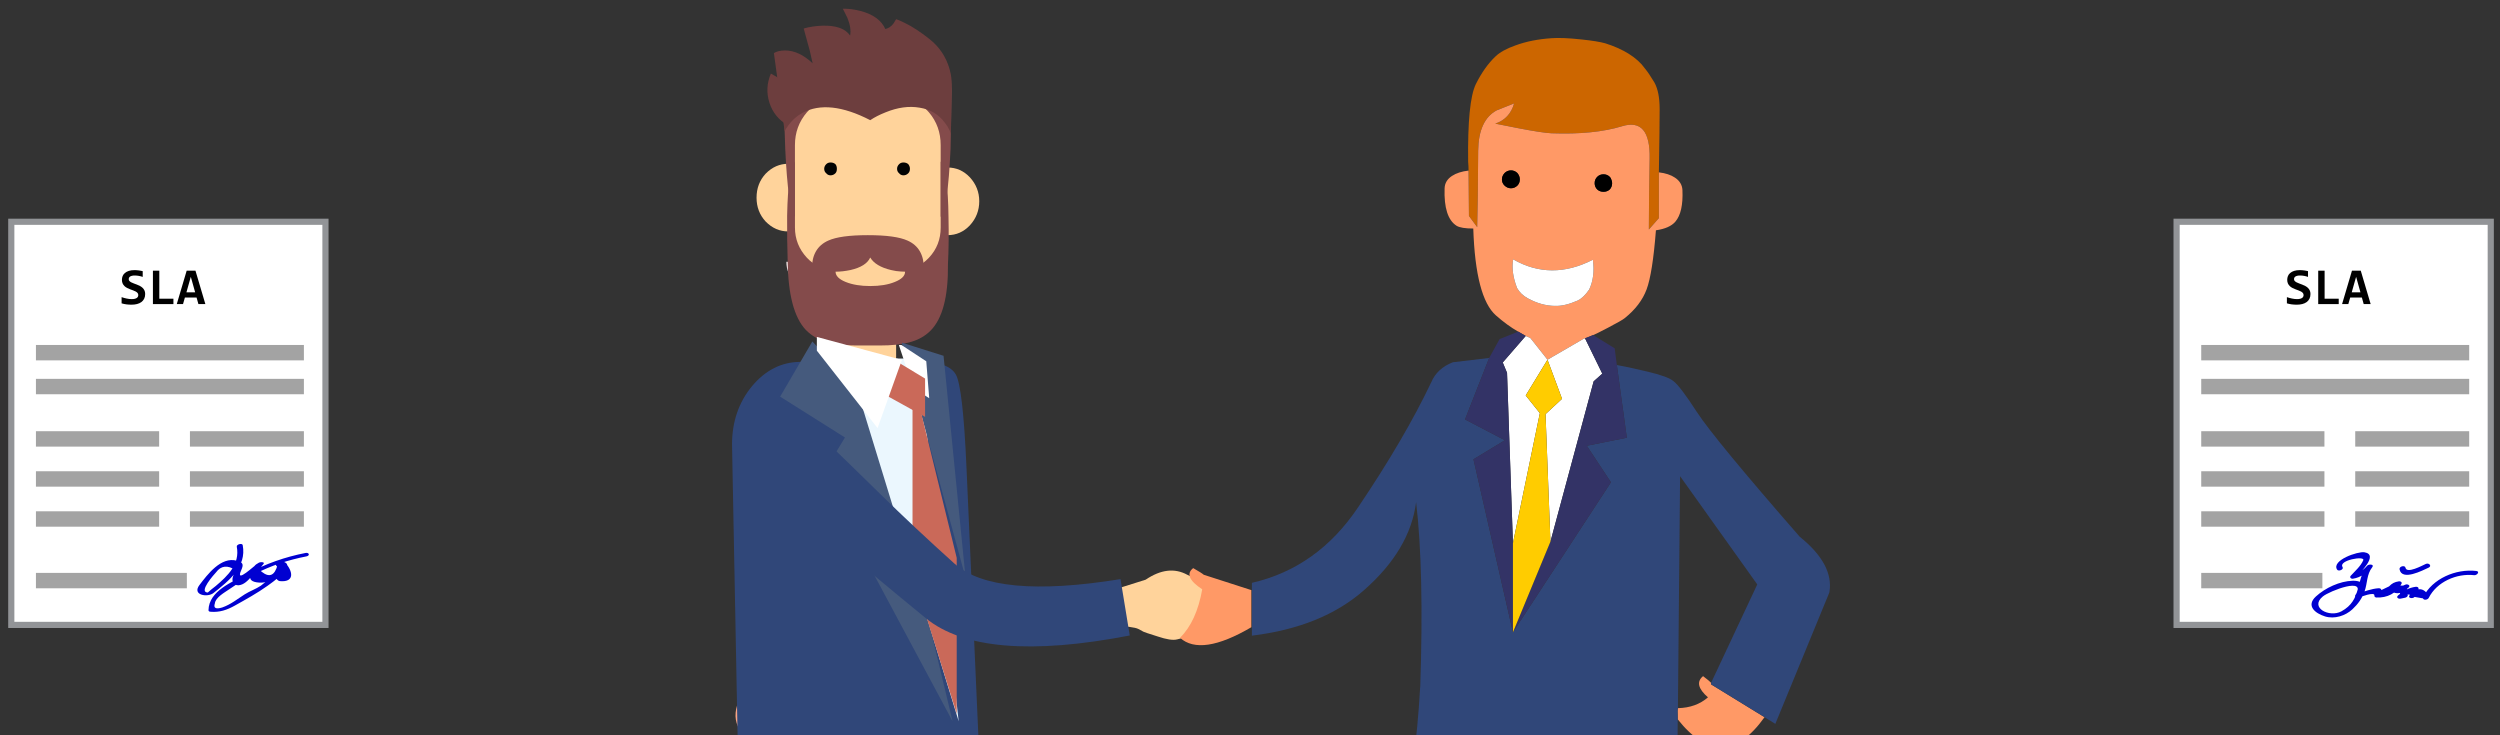 <?xml version="1.0" encoding="utf-8"?>
<!-- Generator: Adobe Illustrator 15.1.0, SVG Export Plug-In . SVG Version: 6.00 Build 0)  -->
<!DOCTYPE svg PUBLIC "-//W3C//DTD SVG 1.1//EN" "http://www.w3.org/Graphics/SVG/1.1/DTD/svg11.dtd">
<svg version="1.1" id="Layer_1" xmlns="http://www.w3.org/2000/svg" xmlns:xlink="http://www.w3.org/1999/xlink" x="0px" y="0px"
	 width="811.667px" height="238.667px" viewBox="0 0 811.667 238.667" enable-background="new 0 0 811.667 238.667"
	 xml:space="preserve">
<rect x="0" y="0" width="811.667" height="238.667" fill="#333333" stroke="none"/>
<g>
	<defs>
		<rect id="SVGID_1_" x="-195.333" y="-12" width="1251" height="251"/>
	</defs>
	<clipPath id="SVGID_2_">
		<use xlink:href="#SVGID_1_"  overflow="visible"/>
	</clipPath>
	<g clip-path="url(#SVGID_2_)">
		<g id="Layer_1_1_">
			<g>
				<g>
					<g>
						<g>
							<g>
								<path fill-rule="evenodd" clip-rule="evenodd" fill="#FFD39B" d="M393.127,198.793l-6.759,6.759
									c-1.488,1.148-2.891,1.828-4.208,2.042c-1.318,0.34-3.422,0.021-6.313-0.957c-2.976-0.936-4.506-1.445-4.591-1.531
									c-0.086-0.043-0.637-0.34-1.658-0.892c-1.063-0.554-3.933-0.915-8.608-1.084l0.638-11.67l10.33-3.253
									c4.89-3.316,9.396-3.847,13.518-1.594c7.861,3.737,11.379,6.373,10.554,7.908
									C395.204,196.055,394.237,197.479,393.127,198.793z"/>
								<path fill-rule="evenodd" clip-rule="evenodd" fill="#1B597B" d="M252.801,386.996c1.492-1.574,3.267-2.401,5.324-2.48
									c2.139,0,3.954,0.807,5.447,2.42c1.532,1.532,2.299,3.429,2.299,5.688l0.786,57.181c0,2.218-0.746,4.133-2.238,5.747
									c-1.452,1.613-3.228,2.441-5.326,2.48c-2.097,0-3.912-0.767-5.445-2.3c-1.452-1.652-2.219-3.591-2.299-5.808l-0.666-57.179
									C250.643,390.564,251.349,388.65,252.801,386.996z"/>
								<path fill-rule="evenodd" clip-rule="evenodd" fill="#3F5272" d="M247.234,245.225c-0.04-3.548,1.088-6.615,3.388-9.196
									c2.382-2.581,5.266-3.912,8.654-3.993l5.445-0.06c3.349-0.041,6.232,1.189,8.653,3.69c2.42,2.58,3.651,5.647,3.692,9.195
									l2.481,196.591l-29.832,0.304L247.234,245.225z"/>
								<path fill-rule="evenodd" clip-rule="evenodd" fill="#F8A586" d="M299.391,118.704c-1.009,3.188-2.863,5.788-5.566,7.806
									c-2.744,2.097-5.87,3.145-9.379,3.145c-3.388,0-6.454-1.007-9.196-3.025c-2.623-1.935-4.499-4.518-5.627-7.744l16.034-0.848
									C289.691,118.038,294.269,118.261,299.391,118.704z"/>
								<g>
									<g>
										<path fill-rule="evenodd" clip-rule="evenodd" fill="#F8A586" d="M281.447,80.947c2.502,0,4.558,0.867,6.172,2.602
											c1.734,1.613,2.602,3.65,2.602,6.11v29.226l-13.917,8.774l-3.571-8.774V89.66c0-2.419,0.849-4.457,2.542-6.11
											C276.97,81.814,279.028,80.947,281.447,80.947z"/>
									</g>
								</g>
								<g>
									<path fill-rule="evenodd" clip-rule="evenodd" fill="#11132D" d="M254.946,68.604c-0.645,0-1.25-0.242-1.816-0.727
										c-0.443-0.525-0.665-1.131-0.665-1.815c0-0.605,0.222-1.17,0.665-1.693c0.483-0.444,1.089-0.667,1.816-0.667
										c0.726,0,1.311,0.223,1.754,0.667c0.484,0.482,0.726,1.048,0.726,1.693c0,0.727-0.242,1.331-0.726,1.815
										C256.217,68.362,255.631,68.604,254.946,68.604z"/>
									<path fill-rule="evenodd" clip-rule="evenodd" fill="#11132D" d="M274.489,68.604c-0.686,0-1.27-0.242-1.756-0.727
										c-0.443-0.525-0.665-1.131-0.665-1.815c0-0.605,0.222-1.17,0.665-1.693c0.445-0.444,1.029-0.667,1.756-0.667
										c0.725,0,1.291,0.223,1.694,0.667c0.524,0.482,0.787,1.048,0.787,1.693c0,0.727-0.263,1.331-0.787,1.815
										C275.78,68.362,275.214,68.604,274.489,68.604z"/>
								</g>
								<path fill-rule="evenodd" clip-rule="evenodd" fill="#F5E7E7" d="M258.031,91.597c-1.814-1.815-2.723-4.015-2.723-6.595
									h18.817c0,2.581-0.906,4.78-2.722,6.595c-1.855,1.855-4.074,2.784-6.656,2.784
									C262.125,94.381,259.885,93.452,258.031,91.597z"/>
								<path fill-rule="evenodd" clip-rule="evenodd" fill="#1B597B" d="M311.786,386.027c1.534,1.613,2.36,3.49,2.481,5.627
									c0.927,22.024,1.835,40.965,2.722,56.816c0.123,2.26-0.503,4.216-1.876,5.869c-1.412,1.654-3.166,2.541-5.263,2.663
									c-2.059,0.121-3.894-0.563-5.508-2.058c-1.572-1.492-2.42-3.367-2.541-5.627c-0.807-14.32-1.754-33.318-2.843-56.997
									c-0.121-2.219,0.544-4.154,1.996-5.812c1.372-1.611,3.146-2.479,5.324-2.6C308.298,383.87,310.132,384.575,311.786,386.027z
									"/>
								
									<line fill-rule="evenodd" clip-rule="evenodd" fill="none" stroke="#455A7D" stroke-width="1.35" x1="277.367" y1="277.598" x2="264.842" y2="277.898"/>
								<path fill-rule="evenodd" clip-rule="evenodd" fill="#F8A586" d="M255.041,222.959c1.291,0.403,2.359,1.028,3.206,1.876
									l3.813,4.115c0.806,0.807,1.351,1.956,1.632,3.447c0.404,1.454,0.465,2.763,0.182,3.934l-0.423,1.392
									c-0.322,1.251-0.947,2.199-1.876,2.846c-1.008,0.684-2.018,0.886-3.024,0.604l-1.997-0.424
									c-0.969-0.202-2.279-0.343-3.933-0.426c-1.413-0.039-2.723,0-3.934,0.122l-0.847,0.182c-1.049,0.162-2.38-0.059-3.993-0.664
									c-1.452-0.606-2.5-1.354-3.147-2.24c-1.937-2.541-2.4-5.444-1.391-8.712c1.088-3.269,3.328-5.204,6.715-5.81l5.386-0.726
									C252.58,222.354,253.789,222.515,255.041,222.959z"/>
								<path fill-rule="evenodd" clip-rule="evenodd" fill="#6D3E3E" d="M255.731,40.649c-2.944-1.693-4.92-4.134-5.929-7.321
									c-1.009-3.188-0.847-6.334,0.483-9.439l14.644,8.47L255.731,40.649z"/>
								<path fill-rule="evenodd" clip-rule="evenodd" fill="#FFD39B" d="M288.104,122.638c-1.856,1.854-4.115,2.783-6.777,2.783
									c-2.703,0-4.982-0.928-6.838-2.783c-1.896-1.896-2.845-4.176-2.845-6.838v-13.613h19.303V115.8
									C290.947,118.462,290,120.742,288.104,122.638z"/>
								<path fill-rule="evenodd" clip-rule="evenodd" fill="#FFD39B" d="M297.361,65.336c0-3.025,0.989-5.607,2.964-7.745
									c2.099-2.139,4.539-3.207,7.322-3.207c2.823,0,5.244,1.068,7.261,3.207c2.016,2.219,3.025,4.8,3.025,7.745
									c0,2.985-1.009,5.586-3.025,7.806c-2.017,2.138-4.438,3.207-7.261,3.207c-2.784,0-5.223-1.069-7.322-3.207
									C298.35,71.004,297.361,68.402,297.361,65.336z"/>
								<path fill-rule="evenodd" clip-rule="evenodd" fill="#FFD39B" d="M263.173,21.589c4.559-3.589,10.327-5.385,17.307-5.385
									h1.814c7.018,0,12.807,1.795,17.365,5.385c4.8,3.873,7.202,9.057,7.202,15.552v46.953c0,6.736-2.401,12.525-7.202,17.366
									c-4.8,4.76-10.589,7.14-17.365,7.14h-1.814c-6.778,0-12.547-2.38-17.307-7.14c-4.8-4.801-7.199-10.589-7.199-17.366V37.141
									C255.975,30.605,258.373,25.421,263.173,21.589z"/>
								<path fill-rule="evenodd" clip-rule="evenodd" fill="#FFD39B" d="M263.173,56.381c2.018,2.22,3.026,4.82,3.026,7.806
									c0,2.944-1.009,5.526-3.026,7.746c-2.015,2.137-4.436,3.206-7.261,3.206c-2.783,0-5.224-1.069-7.321-3.206
									c-1.977-2.138-2.964-4.721-2.964-7.746c0-3.065,0.988-5.668,2.964-7.806c2.097-2.138,4.538-3.206,7.321-3.206
									C258.737,53.175,261.158,54.243,263.173,56.381z"/>
								<path fill-rule="evenodd" clip-rule="evenodd" fill="#844B4B" d="M305.408,52.448c1.573,1.695,2.42,7.766,2.542,18.212
									c0.121,5.245,0.06,10.307-0.182,15.189c0.123,10.447-1.775,17.627-5.688,21.541c-1.814,1.815-4.154,3.085-7.018,3.812
									c-2.421,0.646-5.587,0.968-9.5,0.968H278c-3.753,0-6.898-0.343-9.44-1.029c-2.743-0.766-5.062-2.118-6.958-4.053
									c-3.792-4.035-5.749-11.497-5.87-22.388c-0.16-4.72-0.222-9.601-0.18-14.644c0.2-10.044,1.049-15.912,2.541-17.607v21.419
									c0,3.751,1.29,7.019,3.872,9.803c2.542,2.703,5.607,4.055,9.197,4.055h21.238c3.589,0,6.655-1.352,9.196-4.055
									c2.542-2.703,3.813-5.97,3.813-9.803V52.448z"/>
								<path fill-rule="evenodd" clip-rule="evenodd" fill="#844B4B" d="M290.583,12.635c6.172,0,10.671,1.149,13.495,3.448
									c3.267,2.663,4.901,7.141,4.901,13.432l-0.364,18.879c-0.605,12.988-1.674,20.33-3.207,22.025V47.124
									c0-4.114-1.271-7.665-3.813-10.65c-2.541-2.984-5.607-4.476-9.196-4.476h-21.238c-3.59,0-6.655,1.492-9.197,4.476
									c-2.583,3.026-3.872,6.576-3.872,10.65v23.296c-1.492-1.734-2.541-9.076-3.146-22.025
									c-0.162-4.035-0.284-8.391-0.364-13.069l-0.06-5.81c0-3.066,0.444-5.324,1.331-6.776c0.807-1.211,2.037-1.875,3.691-1.998
									c1.25-0.08,3.228,0.082,5.929,0.485c3.308,0.443,5.891,0.666,7.747,0.666L290.583,12.635z"/>
								<path fill-rule="evenodd" clip-rule="evenodd" fill="#844B4B" d="M294.639,78.104c3.549,1.573,5.325,4.619,5.325,9.137
									c0,4.962-1.775,9.238-5.325,12.828c-3.549,3.508-7.847,5.264-12.888,5.264c-4.962,0-9.238-1.755-12.828-5.264
									c-3.55-3.55-5.326-7.826-5.326-12.828c0-4.518,1.776-7.564,5.326-9.137c2.58-1.17,6.857-1.755,12.828-1.755
									C287.761,76.349,292.057,76.933,294.639,78.104z"/>
								<path fill-rule="evenodd" clip-rule="evenodd" fill="#FFD39B" d="M289.253,87.665c1.169,0.282,2.238,0.443,3.207,0.483
									l1.391,0.061c0,1.332-1.108,2.44-3.328,3.328c-2.137,0.887-4.8,1.332-7.988,1.332c-3.146,0-5.807-0.445-7.987-1.332
									c-2.178-0.888-3.267-1.996-3.267-3.328c1.534,0,3.146-0.181,4.841-0.543c3.388-0.768,5.525-2.118,6.413-4.055
									C283.667,85.505,285.905,86.857,289.253,87.665z"/>
								<path fill-rule="evenodd" clip-rule="evenodd" fill="#6D3E3E" d="M260.936,9.246c1.896-0.524,3.912-0.827,6.05-0.907
									c4.478-0.121,7.484,0.947,9.016,3.207c0.323-1.614,0.02-3.55-0.906-5.809l-1.453-2.905c1.773-0.04,3.691,0.202,5.747,0.727
									c4.114,1.089,6.797,3.045,8.048,5.869c1.048-0.242,1.937-0.848,2.663-1.815l0.847-1.393c0.524,0.162,1.452,0.566,2.783,1.21
									c2.42,1.171,5.083,2.905,7.987,5.205c3.228,2.541,5.406,5.769,6.534,9.681c0.566,1.977,0.787,3.671,0.668,5.083
									l-0.182,16.034l-0.424-1.088c-0.486-1.009-1.029-1.875-1.634-2.602c-2.018-2.663-4.72-4.256-8.108-4.781
									c-3.429-0.604-7.12-0.101-11.073,1.512c-1.937,0.768-3.591,1.615-4.962,2.542c-8.996-4.639-16.336-5.425-22.024-2.36
									c-1.815,1.008-3.308,2.32-4.478,3.933c-0.605,0.767-1.029,1.473-1.271,2.118l-3.509-25.474
									c0.927-0.565,2.137-0.847,3.629-0.847c3.026,0,6.01,1.392,8.956,4.175c-0.524-2.583-1.19-5.245-1.997-7.987L260.936,9.246z"
									/>
								<path fill-rule="evenodd" clip-rule="evenodd" fill="#020303" d="M291.916,56.261c-0.445-0.363-0.667-0.848-0.667-1.453
									c0-0.565,0.222-1.069,0.667-1.513c0.362-0.362,0.827-0.544,1.391-0.544c0.646,0,1.17,0.183,1.574,0.544
									c0.364,0.444,0.544,0.948,0.544,1.513c0,0.605-0.181,1.09-0.544,1.453c-0.443,0.442-0.969,0.665-1.574,0.665
									C292.743,56.925,292.278,56.703,291.916,56.261z"/>
								<path fill-rule="evenodd" clip-rule="evenodd" fill="#020303" d="M268.257,56.261c-0.443-0.363-0.666-0.848-0.666-1.453
									c0-0.565,0.223-1.069,0.666-1.513c0.362-0.362,0.827-0.544,1.391-0.544c0.646,0,1.169,0.183,1.573,0.544
									c0.324,0.363,0.485,0.868,0.485,1.513c0,0.645-0.161,1.13-0.485,1.453c-0.443,0.442-0.967,0.665-1.573,0.665
									C269.084,56.925,268.62,56.703,268.257,56.261z"/>
								<path fill-rule="evenodd" clip-rule="evenodd" fill="#455A7D" d="M283.481,245.288c-0.122-3.51,1.008-6.576,3.388-9.199
									c2.299-2.581,5.164-3.934,8.592-4.054l5.384-0.06c3.391-0.041,6.295,1.189,8.715,3.69c2.379,2.46,3.63,5.465,3.751,9.017
									c1.775,75.592,4.074,140.659,6.898,195.197l-29.769,1.632C287.576,387.499,285.255,322.09,283.481,245.288z"/>
								<g>
									<path fill-rule="evenodd" clip-rule="evenodd" fill="#304779" d="M259.93,117.494h38.923
										c6.105,0.003,9.932,1.375,11.481,4.115c1.544,2.733,2.706,12.979,3.477,30.737l5.554,125.433h-79.146l-2.552-133.42
										c0-7.422,2.168-13.755,6.504-19C248.573,120.116,253.826,117.494,259.93,117.494z"/>
									<polygon fill-rule="evenodd" clip-rule="evenodd" fill="#455A7D" points="274.329,142.041 253.286,128.776 
										263.744,110.857 285.232,133.877 309.272,234.184 266.677,154.666 									"/>
									<polygon fill-rule="evenodd" clip-rule="evenodd" fill="#EBF7FE" points="275.157,116.406 298.242,116.406 311.25,234.184 
																			"/>
									<polygon fill-rule="evenodd" clip-rule="evenodd" fill="#455A7D" points="306.34,115.513 313.482,187.569 292.758,111.24 
																			"/>
									<polygon fill-rule="evenodd" clip-rule="evenodd" fill="#FFFFFF" points="291.833,112.005 292.662,112.005 
										300.729,117.298 301.686,129.287 296.456,125.971 									"/>
									<g>
										<polygon fill-rule="evenodd" clip-rule="evenodd" fill="#CA6959" points="296.265,185.912 296.265,131.582 
											299.135,134.324 310.613,181.129 310.613,231.76 										"/>
										<polygon fill-rule="evenodd" clip-rule="evenodd" fill="#CA6959" points="300.345,135.344 284.532,126.608 
											290.015,116.66 300.345,122.91 										"/>
									</g>
									<polygon fill-rule="evenodd" clip-rule="evenodd" fill="#FFFFFF" points="265.209,113.855 265.209,109.391 
										292.821,116.852 284.914,138.979 									"/>
									<g>
										<path fill-rule="evenodd" clip-rule="evenodd" fill="#304779" d="M269.291,174.53c-8.648-7.47-10.71-9.266-6.185-5.388
											l4.591-26.337c4.676,4.465,10.714,10.332,18.11,17.6c7.396,7.269,15.421,14.793,24.072,22.574
											c8.651,7.782,26.622,9.461,53.915,5.038l2.998,18.302c-31.996,6.184-54.082,4.303-66.254-5.645
											C288.362,190.723,277.947,182.008,269.291,174.53z"/>
									</g>
								</g>
								<path fill-rule="evenodd" clip-rule="evenodd" fill="#D9D1BD" d="M334.78,451.859l-0.182,14.945h-35.336v-14.099
									c0-2.058,0.746-3.831,2.24-5.322c1.492-1.492,3.265-2.24,5.323-2.24h20.453c0.242,1.935,1.089,3.53,2.541,4.78
									C331.191,451.215,332.845,451.859,334.78,451.859z"/>
								<path fill-rule="evenodd" clip-rule="evenodd" fill="#ECE5E1" d="M345.005,461.482v5.322h-23.477v-5.322
									c0-2.624,0.948-4.884,2.844-6.778c1.855-1.896,4.094-2.845,6.716-2.845h4.296c2.743,0,5.002,0.948,6.776,2.845
									C344.057,456.56,345.005,458.819,345.005,461.482z"/>
								<path fill-rule="evenodd" clip-rule="evenodd" fill="#ECE5E1" d="M306.159,454.765c1.815,1.814,2.723,4.055,2.723,6.718
									v5.322h-9.62v-14.099l0.121-0.847C302.044,451.941,304.303,452.907,306.159,454.765z"/>
								<path fill-rule="evenodd" clip-rule="evenodd" fill="#D9D1BD" d="M313.662,445.627v-1.693c0-1.211,0.445-2.239,1.333-3.087
									c0.845-0.927,1.874-1.393,3.085-1.393h4.78c1.25,0,2.299,0.466,3.147,1.393c0.847,0.848,1.27,1.876,1.27,3.087v1.693
									H313.662z"/>
								<rect x="299.262" y="461.843" fill-rule="evenodd" clip-rule="evenodd" fill="#D9D1BD" width="47.136" height="4.962"/>
								<path fill-rule="evenodd" clip-rule="evenodd" fill="#D9D1BD" d="M258.247,445.144h20.451c0.202,1.935,1.009,3.53,2.42,4.78
									c1.412,1.291,3.106,1.936,5.083,1.936l-0.182,14.945h-35.336v-14.099c0-2.098,0.746-3.871,2.238-5.322
									C254.293,445.892,256.068,445.144,258.247,445.144z"/>
								<path fill-rule="evenodd" clip-rule="evenodd" fill="#ECE5E1" d="M297.757,461.482v5.322h-23.537v-5.322
									c0-2.624,0.949-4.884,2.845-6.778c1.854-1.896,4.113-2.845,6.775-2.845h4.297c2.703,0,4.982,0.948,6.838,2.845
									C296.831,456.56,297.757,458.819,297.757,461.482z"/>
								<path fill-rule="evenodd" clip-rule="evenodd" fill="#ECE5E1" d="M250.743,451.859c2.664,0.082,4.923,1.048,6.777,2.905
									c1.855,1.814,2.783,4.055,2.783,6.718v5.322h-9.62v-14.099L250.743,451.859z"/>
								<path fill-rule="evenodd" clip-rule="evenodd" fill="#D9D1BD" d="M265.024,445.627v-1.693c0-1.211,0.423-2.239,1.27-3.087
									c0.847-0.927,1.916-1.393,3.206-1.393h4.72c1.13,0,2.198,0.466,3.208,1.393c0.846,0.848,1.27,1.876,1.27,3.087v1.693
									H265.024z"/>
								<rect x="250.684" y="461.843" fill-rule="evenodd" clip-rule="evenodd" fill="#D9D1BD" width="47.074" height="4.962"/>
								
									<line fill-rule="evenodd" clip-rule="evenodd" fill="none" stroke="#050607" stroke-width="1.35" stroke-linecap="round" x1="271.799" y1="446.959" x2="278.517" y2="446.959"/>
								
									<line fill-rule="evenodd" clip-rule="evenodd" fill="none" stroke="#050607" stroke-width="1.35" stroke-linecap="round" x1="274.221" y1="450.648" x2="280.938" y2="450.648"/>
								
									<line fill-rule="evenodd" clip-rule="evenodd" fill="none" stroke="#050607" stroke-width="1.35" stroke-linecap="round" x1="321.044" y1="446.959" x2="327.76" y2="446.959"/>
								
									<line fill-rule="evenodd" clip-rule="evenodd" fill="none" stroke="#050607" stroke-width="1.35" stroke-linecap="round" x1="323.465" y1="450.648" x2="330.12" y2="450.648"/>
							</g>
						</g>
					</g>
				</g>
				<g>
					<path fill-rule="evenodd" clip-rule="evenodd" fill="#CC6600" d="M538.581,55.955v14.857l-3.253,3.698
						c0-6.505,0.086-14.178,0.255-23.02c0.171-8.885-2.805-12.392-8.927-10.521c-6.079,1.87-13.73,2.636-22.956,2.295
						c-1.955-0.085-5.568-0.638-10.841-1.657l-7.396-1.467c3.146-1.063,5.186-3.252,6.122-6.569l-5.611,2.232
						c-3.954,2.083-5.974,6.462-6.059,13.136c0,3.358-0.043,8.268-0.127,14.73c-0.086,6.036-0.148,9.395-0.191,10.075l-2.679-3.635
						c-0.042-4.676-0.085-9.585-0.128-14.729c0-0.936-0.041-1.871-0.127-2.807c-0.17-13.05,0.658-21.468,2.486-25.251
						c1.871-3.741,3.996-6.738,6.377-8.99c1.404-1.361,3.55-2.551,6.44-3.572c3.444-1.275,7.354-2.062,11.733-2.359
						c2.381-0.17,5.549-0.042,9.501,0.383c3.7,0.382,6.356,0.808,7.971,1.275c2.85,0.892,5.379,2.019,7.589,3.379
						c2.296,1.445,4.038,3.019,5.229,4.719c0.894,1.063,1.933,2.593,3.125,4.591c1.147,2.041,1.72,4.931,1.72,8.673
						C538.834,39.162,538.75,46.006,538.581,55.955z"/>
					<path fill-rule="evenodd" clip-rule="evenodd" fill="#FF9966" d="M538.581,55.955c2.167,0.254,3.911,0.829,5.229,1.721
						c1.531,1.021,2.339,2.359,2.424,4.018c0.212,4.804-0.553,8.226-2.296,10.267c-1.232,1.445-3.337,2.38-6.313,2.806
						c-0.73,9.337-1.74,15.735-3.028,19.193c-1.291,3.456-3.651,6.559-7.08,9.311c-0.616,0.511-2.434,1.552-5.45,3.125
						c-2.68,1.403-4.284,2.2-4.815,2.391l-2.646,1.053c-0.212,0.085-0.426,0.17-0.638,0.255l-11.543,6.695l-5.546-7.014
						c-0.512-0.212-1.021-0.446-1.531-0.701c-0.171-0.086-0.978-0.553-2.424-1.403c-2.337-1.318-4.749-3.071-7.237-5.261
						c-4.419-3.893-6.874-13.298-7.363-28.217c-2.638,0-4.444-0.298-5.421-0.893c-2.806-1.785-4.103-5.824-3.891-12.116
						c0.043-1.7,0.85-3.061,2.424-4.081c1.359-0.894,3.146-1.467,5.355-1.722c0.043,5.144,0.086,10.053,0.128,14.729l2.679,3.635
						c0.043-0.68,0.105-4.039,0.191-10.075c0.084-6.462,0.127-11.372,0.127-14.73c0.085-6.674,2.104-11.054,6.059-13.136
						l5.611-2.232c-0.937,3.316-2.976,5.505-6.122,6.569l7.396,1.467c5.272,1.02,8.886,1.572,10.841,1.657
						c9.226,0.34,16.877-0.425,22.956-2.295c6.122-1.871,9.098,1.637,8.927,10.521c-0.169,8.842-0.255,16.515-0.255,23.02
						l3.253-3.698V55.955z M488.524,56.146c-0.595,0.638-0.894,1.339-0.894,2.104c0,0.808,0.299,1.488,0.894,2.041
						c0.594,0.553,1.275,0.829,2.04,0.829s1.446-0.276,2.041-0.829c0.553-0.553,0.828-1.233,0.828-2.041
						c0-0.765-0.275-1.466-0.828-2.104c-0.595-0.553-1.276-0.829-2.041-0.829S489.118,55.592,488.524,56.146z M491.265,84.203
						c-0.468,2.805-0.043,5.909,1.275,9.31c0.809,1.403,1.956,2.509,3.443,3.316c2.934,1.616,5.866,2.444,8.801,2.487
						c2.124,0.085,4.591-0.489,7.396-1.722c1.275-0.596,2.529-1.785,3.762-3.571c1.319-2.763,1.722-5.994,1.211-9.692
						C508.1,88.965,499.47,88.921,491.265,84.203z M520.598,56.592c-0.808,0-1.487,0.276-2.04,0.829
						c-0.553,0.552-0.829,1.233-0.829,2.04c0,0.809,0.276,1.488,0.829,2.041c0.553,0.51,1.232,0.765,2.04,0.765
						c0.809,0,1.488-0.255,2.041-0.765c0.51-0.553,0.765-1.232,0.765-2.041c0-0.425-0.085-0.807-0.255-1.148
						c-0.085-0.34-0.234-0.616-0.446-0.829l-0.063-0.063C522.086,56.868,521.407,56.592,520.598,56.592z M572.887,232.844
						c-9.055,12.71-18.45,12.945-28.185,0.702c-0.085-2.337-0.063-3.55,0.063-3.634c3.911-0.086,7.162-1.255,9.756-3.507
						c-3.23-2.807-3.762-5.102-1.594-6.888c1.402,1.062,2.275,1.786,2.615,2.167v0.511L572.887,232.844z"/>
					<path fill-rule="evenodd" clip-rule="evenodd" d="M488.524,56.146c0.594-0.553,1.275-0.829,2.04-0.829s1.446,0.276,2.041,0.829
						c0.553,0.638,0.828,1.339,0.828,2.104c0,0.808-0.275,1.488-0.828,2.041c-0.595,0.553-1.276,0.829-2.041,0.829
						s-1.446-0.276-2.04-0.829c-0.595-0.553-0.894-1.233-0.894-2.041C487.63,57.484,487.929,56.783,488.524,56.146z M520.598,56.592
						c0.809,0,1.488,0.276,2.041,0.829l0.063,0.063c0.212,0.213,0.361,0.489,0.446,0.829c0.17,0.341,0.255,0.723,0.255,1.148
						c0,0.809-0.255,1.488-0.765,2.041c-0.553,0.51-1.232,0.765-2.041,0.765c-0.808,0-1.487-0.255-2.04-0.765
						c-0.553-0.553-0.829-1.232-0.829-2.041c0-0.807,0.276-1.488,0.829-2.04C519.111,56.868,519.791,56.592,520.598,56.592z"/>
					<path fill-rule="evenodd" clip-rule="evenodd" fill="#FFFFFF" d="M503.38,175.837l-1.594-41.386l5.356-4.974l-4.72-12.69
						l-7.077,11.606l4.591,5.74l-8.735,42.213l-1.913-55.286l-1.402-3.379l7.46-8.609c0.511,0.255,1.02,0.489,1.531,0.701
						l5.546,7.014l11.543-6.695c0.212-0.085,0.426-0.17,0.638-0.255l5.612,11.478l-2.807,2.487L503.38,175.837z M491.265,84.203
						c8.205,4.718,16.835,4.762,25.889,0.127c0.511,3.698,0.108,6.929-1.211,9.692c-1.232,1.786-2.486,2.976-3.762,3.571
						c-2.806,1.233-5.272,1.807-7.396,1.722c-2.935-0.043-5.867-0.872-8.801-2.487c-1.487-0.807-2.635-1.913-3.443-3.316
						C491.222,90.112,490.797,87.008,491.265,84.203z"/>
					<path fill-rule="evenodd" clip-rule="evenodd" fill="#304779" d="M572.887,232.844l-17.344-10.648v-0.511l14.984-31.947
						l-25.061-35.136l-0.701,75.311c-0.127,0.084-0.148,1.297-0.063,3.634l-0.318,44.765h-5.739l-26.91-0.383l-17.281-1.212h-30.99
						h-9.566c3.861-18.581,6.253-36.425,7.174-53.532l0.032,0.032c0.851-25.379,0.404-45.445-1.34-60.197
						c-1.304,10.311-6.96,19.854-16.961,28.632c-9.054,7.96-21.169,12.871-36.348,14.729v-17.153
						c14.207-3.255,25.706-11.438,34.497-24.55c10.034-14.879,17.941-28.399,23.724-40.557c1.276-3.019,3.612-5.186,7.013-6.504
						l11.799-1.403l-7.845,19.96l12.946,6.759l-10.203,6.186l12.816,56.179l31.82-48.718l-7.845-11.861l13.009-2.614l-3.251-23.594
						c2.023,0.337,5.286,1.038,9.788,2.104c4.5,1.066,7.337,2.087,8.512,3.061c1.488,1.105,4.061,4.485,7.716,10.139
						c3.909,5.956,15.026,19.432,33.351,40.428c7.482,6.037,10.693,12.074,9.63,18.11l-17.537,42.662L572.887,232.844z"/>
					<path fill-rule="evenodd" clip-rule="evenodd" fill="#333366" d="M491.202,176.346v28.951l12.179-29.459l14.029-52.035
						l2.807-2.487l-5.612-11.478l2.646-1.053l6.983,4.305l0.701,5.42l3.251,23.594l-13.009,2.614l7.845,11.861l-31.82,48.718
						l-12.816-56.179l10.203-6.186l-12.946-6.759l7.845-19.96l3.378-6.122l6.058-2.423c1.446,0.85,2.253,1.317,2.424,1.403
						l-7.46,8.609l1.402,3.379L491.202,176.346z M476.342,429.409l-6.375,0.029h-3.762l-2.742-152.723h30.99v152.723h-3.379
						L476.342,429.409z M535.264,428.738h-14.73h-6.376h-3.763V277.928h1.34l26.91,0.383v150.428H535.264z"/>
					<polygon fill-rule="evenodd" clip-rule="evenodd" fill="#FFCC00" points="503.38,175.837 491.202,205.297 491.202,176.346 
						499.937,134.133 495.346,128.394 502.423,116.788 507.143,129.478 501.787,134.452 					"/>
					<path fill-rule="evenodd" clip-rule="evenodd" fill="#CCCCCC" d="M476.342,429.409l14.732,0.029l0.701,5.166
						c-2.849,0.128-5.591-0.042-8.227-0.51c-2.551-0.596-3.91-0.893-4.08-0.893c-0.213-0.041-0.384-0.233-0.512-0.575
						c-0.042-0.255-0.383-0.807-1.021-1.657C477.257,430.034,476.726,429.513,476.342,429.409z M521.809,454.626l14.794-0.892v5.037
						c-14.75,0.894-27.993,1.49-39.726,1.786c-1.394,0.222-2.882-0.183-4.463-1.21v0.127c-14.753,0.891-27.996,1.486-39.729,1.785
						c-1.851,0.277-3.892-0.55-6.12-2.488c-2.236-1.926-3.607-3.848-4.113-5.769c-0.494-1.934-0.717-4.303-0.67-7.111l1.595-2.168
						v0.191c0.08,2.382,0.91,4.486,2.486,6.313c2.423,2.509,4.485,4.122,6.185,4.848c1.829,0.68,4.507,1.042,8.035,1.083
						l17.537-0.829l10.106-0.604c-0.507-0.8-0.858-1.598-1.052-2.393c-0.511-1.955-0.744-4.337-0.701-7.141l1.594-2.17v0.191
						c0.086,2.383,0.913,4.483,2.485,6.312c0.792,0.82,1.547,1.542,2.266,2.17c1.468,1.299,2.775,2.19,3.922,2.678
						c1.828,0.681,4.506,1.041,8.034,1.084L521.809,454.626z M520.534,428.738h14.73l0.702,5.164
						c-2.85,0.129-5.591-0.043-8.227-0.508c-2.55-0.597-3.911-0.895-4.081-0.895c-0.212-0.043-0.381-0.233-0.51-0.573
						c-0.042-0.256-0.383-0.809-1.021-1.658C521.45,429.334,520.917,428.824,520.534,428.738z"/>
					<path fill-rule="evenodd" clip-rule="evenodd" fill="#999999" d="M477.62,455.329l-17.537,0.829
						c-3.528-0.041-6.206-0.403-8.035-1.083c-1.699-0.726-3.762-2.339-6.185-4.848c-1.576-1.826-2.406-3.931-2.486-6.313v-0.191
						c-0.043-0.085,2.614-1.232,7.972-3.444c5.271-2.167,8.926-3.635,10.966-4.399l2.743,7.269l2.869-1.402l-3.251-6.694
						c0.168-0.086,0.317-0.128,0.445-0.128c0.425-0.17,0.831-0.342,1.211-0.511c2.425,4.762,3.614,7.184,3.571,7.271l2.742-1.022
						l-4.719-8.035l2.041-3.188l6.375-0.029c0.384,0.104,0.915,0.625,1.594,1.561c0.639,0.851,0.979,1.402,1.021,1.657
						c0.128,0.342,0.299,0.534,0.512,0.575c0.17,0,1.529,0.297,4.08,0.893c2.636,0.468,5.378,0.638,8.227,0.51v3.508
						c-3.23,0.637-6.208,2.251-8.928,4.847C480.084,445.511,478.342,449.633,477.62,455.329z M487.567,443.021
						c-0.032-0.063,1.414-0.699,4.336-1.912c1.023-0.444,2.235-0.952,3.636-1.531c5.271-2.168,8.927-3.633,10.967-4.4l2.743,7.271
						l2.869-1.402l-3.253-6.696c0.171-0.087,0.319-0.13,0.447-0.13c0.425-0.169,0.829-0.339,1.212-0.508
						c2.422,4.761,3.613,7.184,3.57,7.268l2.741-1.021l-4.718-8.033l2.04-3.188h6.376c0.383,0.086,0.916,0.596,1.595,1.53
						c0.638,0.85,0.979,1.402,1.021,1.658c0.129,0.34,0.298,0.53,0.51,0.573c0.17,0,1.531,0.298,4.081,0.895
						c2.636,0.465,5.377,0.637,8.227,0.508v3.508c-3.231,0.637-6.207,2.254-8.928,4.847c-2.763,2.55-4.506,6.672-5.229,12.369
						l-17.535,0.83c-3.528-0.043-6.206-0.403-8.034-1.084c-1.146-0.487-2.454-1.379-3.922-2.678c-0.719-0.628-1.474-1.35-2.266-2.17
						c-1.572-1.828-2.399-3.929-2.485-6.312V443.021z"/>
					<path fill-rule="evenodd" clip-rule="evenodd" fill="#666666" d="M535.966,437.41l0.637,16.324l-14.794,0.892
						c0.724-5.697,2.467-9.819,5.229-12.369C529.759,439.664,532.735,438.047,535.966,437.41z M512.118,431.927l4.718,8.033
						l-2.741,1.021c0.043-0.084-1.148-2.507-3.57-7.268C511.162,433.202,511.692,432.606,512.118,431.927z M506.505,435.178
						c0.809-0.296,1.595-0.573,2.359-0.827l3.253,6.696l-2.869,1.402L506.505,435.178z M477.62,455.329
						c0.723-5.696,2.465-9.818,5.229-12.37c2.72-2.596,5.697-4.21,8.928-4.847l0.127,2.997c-2.922,1.213-4.368,1.85-4.336,1.912
						l-1.594,2.17c-0.043,2.804,0.19,5.186,0.701,7.141c0.193,0.795,0.545,1.593,1.052,2.393L477.62,455.329z M467.926,432.627
						l4.719,8.035l-2.742,1.022c0.043-0.088-1.146-2.51-3.571-7.271C466.97,433.902,467.502,433.307,467.926,432.627z
						 M462.314,435.88c0.81-0.299,1.596-0.572,2.361-0.828l3.251,6.694l-2.869,1.402L462.314,435.88z"/>
					<g>
						<path fill-rule="evenodd" clip-rule="evenodd" fill="#FF9966" d="M383.116,207.083c3.592-3.585,5.995-8.835,7.207-15.751
							c-4.252-2.806-5.23-5.101-2.935-6.886c1.871,1.062,3.019,1.786,3.444,2.167l15.432,4.975v12.051
							C395.38,210.016,387.664,211.163,383.116,207.083z"/>
					</g>
				</g>
			</g>
		</g>
	</g>
</g>
<g>
	
		<rect x="3.667" y="72" fill-rule="evenodd" clip-rule="evenodd" fill="#FFFFFF" stroke="#929497" stroke-width="2" stroke-miterlimit="10" width="102" height="130.885"/>
	<g>
		<path d="M47.133,95.451c0,0.592-0.109,1.107-0.328,1.544c-0.218,0.437-0.524,0.798-0.917,1.083
			c-0.393,0.285-0.86,0.497-1.403,0.635s-1.134,0.208-1.776,0.208c-0.57,0-1.121-0.033-1.652-0.1S40,98.644,39.48,98.489v-2.017
			c0.254,0.088,0.52,0.171,0.797,0.249s0.555,0.145,0.834,0.204c0.28,0.058,0.558,0.104,0.834,0.137s0.545,0.05,0.805,0.05
			c0.387,0,0.717-0.033,0.988-0.1s0.493-0.158,0.664-0.274s0.296-0.254,0.374-0.415s0.116-0.337,0.116-0.531
			c0-0.266-0.076-0.488-0.229-0.668c-0.152-0.18-0.353-0.339-0.602-0.477s-0.533-0.263-0.851-0.374
			c-0.318-0.111-0.642-0.229-0.972-0.357c-0.329-0.127-0.653-0.271-0.971-0.432c-0.318-0.161-0.602-0.36-0.851-0.598
			s-0.45-0.521-0.602-0.851c-0.152-0.329-0.228-0.726-0.228-1.191c0-0.426,0.078-0.83,0.232-1.212s0.398-0.715,0.73-1
			c0.332-0.285,0.758-0.512,1.278-0.681c0.52-0.168,1.148-0.253,1.884-0.253c0.216,0,0.441,0.01,0.677,0.029
			c0.235,0.019,0.467,0.044,0.697,0.074c0.229,0.031,0.451,0.066,0.664,0.108c0.213,0.041,0.408,0.084,0.585,0.128v1.868
			c-0.177-0.066-0.371-0.127-0.581-0.183s-0.428-0.104-0.651-0.146c-0.225-0.041-0.45-0.073-0.677-0.095s-0.443-0.033-0.647-0.033
			c-0.36,0-0.664,0.029-0.913,0.087c-0.249,0.058-0.454,0.138-0.614,0.24c-0.161,0.103-0.277,0.229-0.349,0.378
			s-0.108,0.315-0.108,0.498c0,0.227,0.076,0.422,0.228,0.585c0.152,0.164,0.354,0.31,0.606,0.44
			c0.251,0.13,0.537,0.251,0.854,0.365c0.318,0.113,0.645,0.235,0.979,0.365c0.335,0.13,0.662,0.278,0.979,0.444
			c0.318,0.166,0.604,0.368,0.855,0.606c0.251,0.238,0.454,0.519,0.605,0.843C47.057,94.625,47.133,95.008,47.133,95.451z"/>
		<path d="M49.648,98.73V87.881h2.075v9.098h4.582v1.751H49.648z"/>
		<path d="M64.416,98.73l-0.598-2.142h-3.785l-0.614,2.142h-2.025l3.212-10.849h2.855l3.212,10.849H64.416z M61.95,89.873
			l-1.428,5.047h2.839L61.95,89.873z"/>
	</g>
	<rect x="11.667" y="112" fill-rule="evenodd" clip-rule="evenodd" fill="#A3A3A3" width="87" height="5"/>
	<rect x="11.667" y="123" fill-rule="evenodd" clip-rule="evenodd" fill="#A3A3A3" width="87" height="5"/>
	<rect x="11.667" y="140" fill-rule="evenodd" clip-rule="evenodd" fill="#A3A3A3" width="40" height="5"/>
	<rect x="11.667" y="153" fill-rule="evenodd" clip-rule="evenodd" fill="#A3A3A3" width="40" height="5"/>
	<rect x="11.667" y="166" fill-rule="evenodd" clip-rule="evenodd" fill="#A3A3A3" width="40" height="5"/>
	<rect x="11.667" y="186" fill-rule="evenodd" clip-rule="evenodd" fill="#A3A3A3" width="49" height="5"/>
	<rect x="61.667" y="140" fill-rule="evenodd" clip-rule="evenodd" fill="#A3A3A3" width="37" height="5"/>
	<rect x="61.667" y="153" fill-rule="evenodd" clip-rule="evenodd" fill="#A3A3A3" width="37" height="5"/>
	<rect x="61.667" y="166" fill-rule="evenodd" clip-rule="evenodd" fill="#A3A3A3" width="37" height="5"/>
	<g>
		<path fill="#0000D1" d="M76.877,177.504c1.062,5.632-2.89,9.421-6.845,12.76c-0.888,0.667-1.745,1.371-2.571,2.112
			c-3.187-0.078,2.173-6.027,2.663-6.542c1.623-2.203,3.738-2.449,6.345-0.739c-0.331,0.821-0.542,1.281-0.837,2.118
			c-0.517,1.461,0.217,2.979,1.922,2.799c3.213-0.339,5.258-5.187,7.705-6.614c-0.468-0.186-0.937-0.372-1.404-0.558
			c0.468,0.186,0.936,0.372,1.404,0.558c-0.509-0.135-1.017-0.27-1.525-0.405c-1.783,2.298-4.886,5.825,0.435,6.16
			c4.209,0.266,7.313-3.16,8.243-6.972c0.166-0.682-1.082-0.496-1.372-0.365c-0.333,0.15-0.665,0.301-0.998,0.451
			c-0.271,0.123-0.636,0.377-0.565,0.726c0.182,0.895,0.227,0.747,1.11,1.265c0.292,0.171-0.744,1.907-0.941,2.356
			c-0.368,0.836,0.377,1.99,1.262,2.064c4.947,0.415,4.134-3.362,1.659-6.025c-0.49,0.324-0.98,0.648-1.47,0.973
			c1.154,0.409-5.719,6.056-6.385,6.515c-1.575,1.083-3.617,1.772-5.262,2.824c-2.413,1.542-4.547,3.308-7.307,4.264
			c-2.107,0.637-2.901,0.194-2.38-1.33c0.193-1.937,3.211-3.562,4.636-4.561c2.671-1.873,5.507-3.5,8.397-5.007
			c5.254-2.738,10.909-4.565,16.711-5.693c1.204-0.234,0.877-1.339-0.298-1.11c-6.604,1.283-12.997,3.501-18.899,6.753
			c-4.803,2.646-12.507,5.538-12.616,11.822c-0.006,0.358,0.293,0.48,0.612,0.508c2.965,0.262,5.367-0.562,7.934-1.994
			c3.517-1.962,7.358-4.093,10.613-6.419c1.262-0.901,9.169-6.387,5.397-7.724c-0.406-0.144-2.049,0.349-1.47,0.973
			c1.454,1.564,1.215,2.225,2.505,0.536c0.203-0.266-0.055-0.586-0.332-0.632c-0.372-0.2-0.744-0.4-1.116-0.6
			c-0.457-0.122-0.914-0.243-1.372-0.365c-0.243,0.728-0.486,1.455-0.729,2.183c-1.11,2.778-2.992,2.872-5.646,0.28
			c0.564-0.655,0.933-1.066,1.458-1.742c0.608-0.784-1.221-0.594-1.525-0.405c-0.806,0.499-0.953,0.515-1.461,1.126
			c-0.192,0.231-0.291,0.532,0.029,0.713c0.053,0.03,0.106,0.06,0.159,0.09c0.417,0.237,0.996,0.08,1.375-0.155
			c0.695-0.43,0.699-0.492,1.302-1.216c0.764-0.917-0.924-0.838-1.404-0.558c-1.438,0.838-7.722,7.021-5.739,2.508
			c0.881-2.006,0.667-2.584-1.382-3.162c-5.133-1.449-9.583,4.521-12.148,7.897c-2.498,3.288,2.642,4.108,4.549,2.592
			c4.955-3.938,10.831-8.501,9.502-15.548C78.666,176.227,76.727,176.71,76.877,177.504L76.877,177.504z"/>
	</g>
</g>
<g>
	
		<rect x="706.667" y="72" fill-rule="evenodd" clip-rule="evenodd" fill="#FFFFFF" stroke="#929497" stroke-width="2" stroke-miterlimit="10" width="102" height="130.885"/>
	<g>
		<path d="M750.133,95.451c0,0.592-0.109,1.107-0.328,1.544s-0.523,0.798-0.917,1.083c-0.394,0.285-0.86,0.497-1.403,0.635
			c-0.542,0.138-1.134,0.208-1.775,0.208c-0.57,0-1.121-0.033-1.652-0.1s-1.057-0.177-1.577-0.332v-2.017
			c0.255,0.088,0.521,0.171,0.797,0.249s0.555,0.145,0.834,0.204c0.28,0.058,0.558,0.104,0.835,0.137
			c0.276,0.033,0.545,0.05,0.805,0.05c0.387,0,0.717-0.033,0.988-0.1c0.271-0.066,0.492-0.158,0.664-0.274
			c0.171-0.116,0.295-0.254,0.373-0.415s0.116-0.337,0.116-0.531c0-0.266-0.076-0.488-0.229-0.668
			c-0.151-0.18-0.353-0.339-0.602-0.477s-0.532-0.263-0.851-0.374s-0.643-0.229-0.972-0.357s-0.653-0.271-0.971-0.432
			c-0.318-0.161-0.603-0.36-0.851-0.598c-0.25-0.238-0.45-0.521-0.603-0.851c-0.151-0.329-0.228-0.726-0.228-1.191
			c0-0.426,0.077-0.83,0.232-1.212c0.154-0.382,0.398-0.715,0.73-1c0.332-0.285,0.758-0.512,1.277-0.681
			c0.521-0.168,1.148-0.253,1.885-0.253c0.216,0,0.441,0.01,0.677,0.029c0.235,0.019,0.468,0.044,0.697,0.074
			c0.229,0.031,0.45,0.066,0.664,0.108c0.213,0.041,0.407,0.084,0.585,0.128v1.868c-0.178-0.066-0.371-0.127-0.581-0.183
			s-0.428-0.104-0.651-0.146c-0.225-0.041-0.449-0.073-0.677-0.095s-0.442-0.033-0.647-0.033c-0.359,0-0.664,0.029-0.913,0.087
			c-0.249,0.058-0.454,0.138-0.614,0.24c-0.16,0.103-0.277,0.229-0.349,0.378s-0.108,0.315-0.108,0.498
			c0,0.227,0.076,0.422,0.229,0.585c0.152,0.164,0.354,0.31,0.606,0.44c0.251,0.13,0.536,0.251,0.854,0.365
			c0.318,0.113,0.645,0.235,0.979,0.365c0.335,0.13,0.661,0.278,0.979,0.444s0.604,0.368,0.855,0.606s0.453,0.519,0.605,0.843
			C750.057,94.625,750.133,95.008,750.133,95.451z"/>
		<path d="M752.649,98.73V87.881h2.074v9.098h4.582v1.751H752.649z"/>
		<path d="M767.416,98.73l-0.598-2.142h-3.785l-0.614,2.142h-2.025l3.213-10.849h2.855l3.212,10.849H767.416z M764.95,89.873
			l-1.428,5.047h2.84L764.95,89.873z"/>
	</g>
	<rect x="714.667" y="112" fill-rule="evenodd" clip-rule="evenodd" fill="#A3A3A3" width="87" height="5"/>
	<rect x="714.667" y="123" fill-rule="evenodd" clip-rule="evenodd" fill="#A3A3A3" width="87" height="5"/>
	<rect x="714.667" y="140" fill-rule="evenodd" clip-rule="evenodd" fill="#A3A3A3" width="40" height="5"/>
	<rect x="714.667" y="153" fill-rule="evenodd" clip-rule="evenodd" fill="#A3A3A3" width="40" height="5"/>
	<rect x="714.667" y="166" fill-rule="evenodd" clip-rule="evenodd" fill="#A3A3A3" width="40" height="5"/>
	<rect x="714.667" y="186" fill-rule="evenodd" clip-rule="evenodd" fill="#A3A3A3" width="39.331" height="5"/>
	<rect x="764.667" y="140" fill-rule="evenodd" clip-rule="evenodd" fill="#A3A3A3" width="37" height="5"/>
	<rect x="764.667" y="153" fill-rule="evenodd" clip-rule="evenodd" fill="#A3A3A3" width="37" height="5"/>
	<rect x="764.667" y="166" fill-rule="evenodd" clip-rule="evenodd" fill="#A3A3A3" width="37" height="5"/>
	<g>
		<g>
			<path fill="#929497" d="M841.375,196.745c0.427,0,2.209-0.824,1.244-0.824C842.193,195.92,840.411,196.745,841.375,196.745
				L841.375,196.745z"/>
		</g>
	</g>
	<g>
		<path fill="#0000D1" d="M760.543,184.083c-1.392-2.229,7.361-3.714,6.73-2.197c-0.783,1.886-2.716,3.563-4.072,5.046
			c-0.483,0.529,0.151,1.052,0.714,0.96c2.64-0.431,4.361-1.878,6.261-3.717c-0.536-0.181-1.073-0.362-1.609-0.543
			c-3.958,5.002-1.621,11.151-8.38,14.845c-3.898,2.13-10.46-1.207-6.024-4.842c2.127-1.745,14.597-6.641,10.523-0.37
			c-0.425,0.654,0.701,0.862,1.093,0.743c0.379-0.115,5.356-2.079,5.109-0.625c-0.06,0.356,0.333,0.593,0.639,0.607
			c3.478,0.158,6.545-1.326,8.166-4.465c0.272-0.528-0.391-0.857-0.83-0.789c-1.487,0.232-2.216,0.629-3.275,1.697
			c-0.167,0.169-0.258,0.495-0.081,0.692c2.138,2.379,4.463,1.606,6.548-0.448c0.647-0.638-0.438-1.103-0.977-0.914
			c-2.316,0.813-2.728,1.947-1.222,4.063c0.238-0.354,0.476-0.708,0.714-1.063c-0.498,0.103-0.996,0.206-1.494,0.308
			c0.27,0.355,0.538,0.711,0.808,1.067c0.625-0.975,1.494-1.319,2.605-1.034c0.479,0.232,0.96,0.464,1.44,0.696
			c0.905,0.155,1.81,0.311,2.715,0.466c0.313,0.745,1.579,0.458,1.887-0.158c2.608-5.215,9.073-8.019,14.747-7.364
			c0.926,0.106,1.983-1.22,0.678-1.371c-6.599-0.761-14.222,2.445-17.267,8.534c0.629-0.053,1.258-0.105,1.887-0.158
			c-1.336-3.169-4.261-3.184-6.256-0.491c-0.698,0.942,0.866,1.132,1.44,0.696c1.146-0.872,1.244-1.384,1.458-2.839
			c0.067-0.464-0.524-0.663-0.887-0.61c-2.338,0.345-3.907,1.21-5.72,2.785c-0.792,0.688,0.038,1.226,0.808,1.067
			c0.498-0.103,0.996-0.206,1.494-0.308c0.425-0.087,1.054-0.586,0.714-1.063c-0.068-0.646-0.137-1.292-0.206-1.937
			c-0.325-0.305-0.651-0.609-0.977-0.914c-0.588-0.007-1.176-0.014-1.764-0.021c-0.276-0.263-0.554-0.526-0.83-0.789
			c-1.577,0.755-3.154,1.511-4.73,2.266c0.081-0.482-0.534-0.636-0.887-0.61c-2.397,0.176-4.514,1.051-6.799,1.744
			c0.364,0.248,0.729,0.496,1.093,0.743c1.976-3.041,0.86-5.01-2.714-4.915c-4.162,0.111-8.874,2.319-11.905,5.091
			c-3.327,3.042-0.232,5.506,2.965,6.493c3.026,0.934,6.615-0.198,8.879-2.326c1.81-1.701,3.103-3.469,3.948-5.829
			c0.941-2.629,0.646-5.494,2.476-7.806c0.794-1.003-1.051-1.084-1.609-0.543c-1.185,1.419-2.675,2.38-4.47,2.883
			c0.238,0.32,0.476,0.64,0.714,0.96c1.312-1.435,7.637-7.366,2.838-8.171c-2.098-0.353-10.767,2.592-8.877,5.619
			C759.22,185.643,761.068,184.924,760.543,184.083L760.543,184.083z"/>
	</g>
	<g>
		<path fill="#0000D1" d="M779.054,184.845c0.769,3.899,7.496,0.33,9.411-0.535c1.201-0.543,0.138-1.683-0.879-1.224
			c-1.115,0.504-6.197,3.285-6.601,1.241C780.798,183.375,778.864,183.878,779.054,184.845L779.054,184.845z"/>
	</g>
</g>
</svg>
